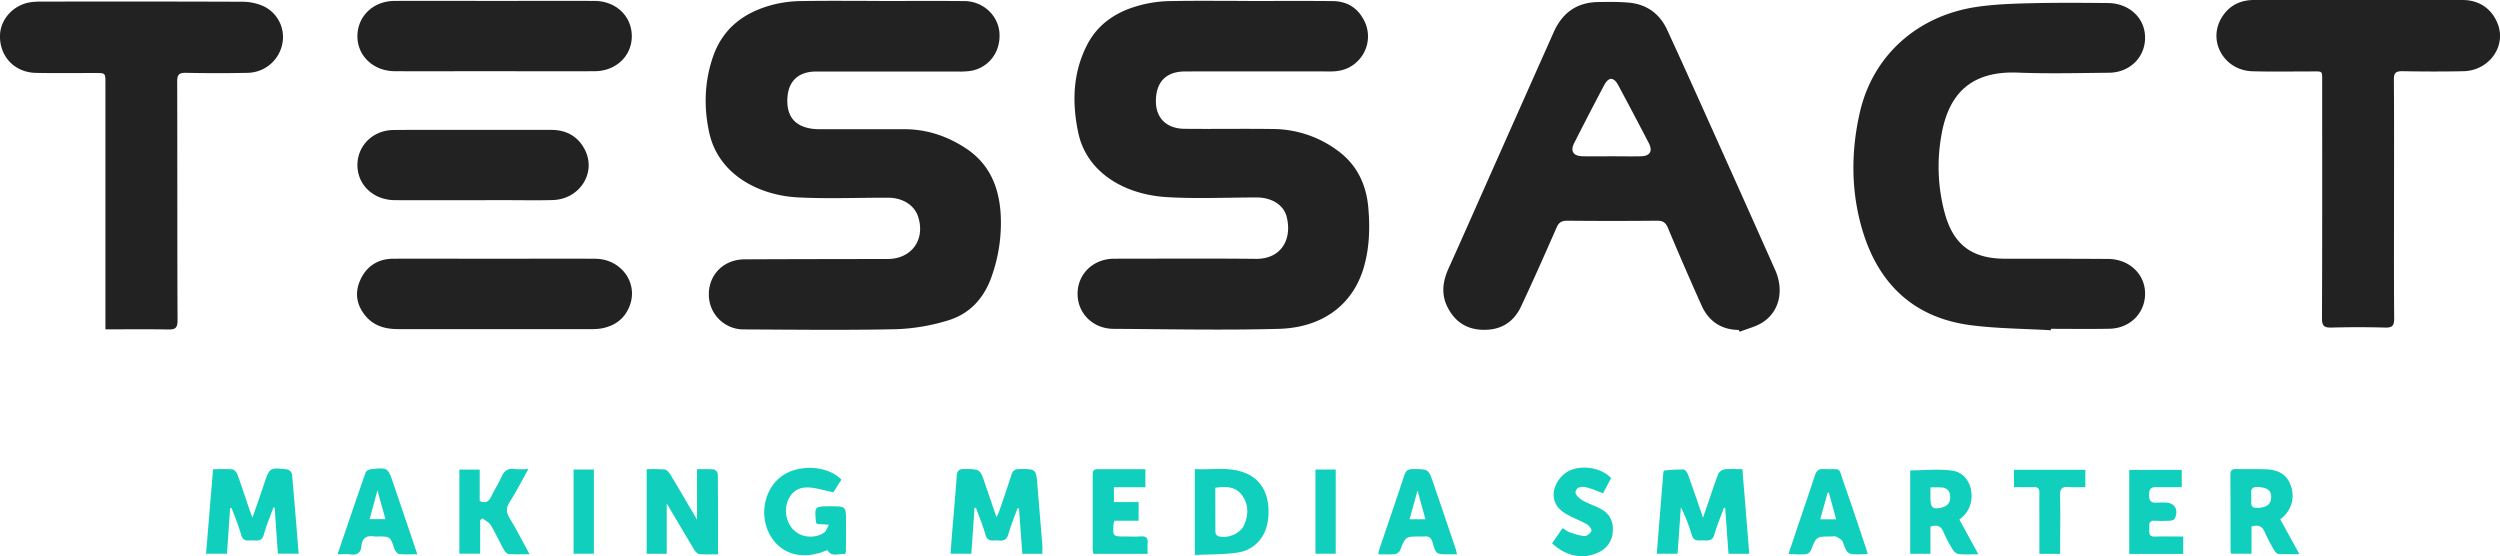 <svg xmlns="http://www.w3.org/2000/svg" viewBox="0 0 1685.15 374.93"><g data-name="Layer 2"><g data-name="Layer 1"><path d="M592.6.68c19.17 0 38.33-.14 57.5.05 12.56.13 22.73 9.61 23.59 21.43.92 12.6-6.91 23.27-19 25.56a48.59 48.59 0 0 1-9 .49h-95.5c-11.79 0-18.66 6.21-19.41 17.53-.83 12.39 4.81 19.48 16.82 21.07a46.11 46.11 0 0 0 6 .28h56c15.11 0 28.91 4.65 41.41 12.85 15.78 10.36 22.35 25.89 23.49 44.15a107.74 107.74 0 0 1-5.9 41.8c-5.06 14.86-14.78 25.7-29.72 30.13a134.23 134.23 0 0 1-34.77 5.88c-34.15.74-68.32.3-102.49.15a23.42 23.42 0 0 1-23.81-23.79c0-13.3 10.18-23.38 24-23.45 32.16-.17 64.33-.17 96.49-.24 16.21 0 25.6-13.1 20.55-28.58-2.51-7.67-10.33-12.69-20.17-12.72-20.33-.06-40.71.82-61-.22-25.5-1.31-53.36-14.92-59.64-43.72-3.72-17.08-3.21-34.18 2.47-50.82 6.9-20.24 22.24-31 42.24-35.77A82.38 82.38 0 0 1 540.61.71c17.33-.27 34.66-.09 52-.09zm248.25 0c19.16 0 38.32-.14 57.48.06 10.55.11 18 5.39 22.1 15.1a23.37 23.37 0 0 1-5.7 25.75c-4.94 4.79-11 6.58-17.78 6.57q-49-.09-98 0c-12.78 0-19.68 6.89-19.81 19.76-.12 11.51 7 18.76 19.24 18.9 20 .22 40-.15 60 .14a73.88 73.88 0 0 1 43.72 14.89c12.72 9.43 18.87 22.71 20.22 38.11 1.18 13.48.8 27-3 40.14-7.48 25.76-28.35 40.75-57.23 41.56-37.12 1-74.29.21-111.45 0-14-.06-24.43-10.54-24.29-23.88s10.71-23.39 24.73-23.4c31.82 0 63.64-.24 95.46.1 17.15.18 24.68-13.31 20.69-28.57-2.05-7.86-10.15-12.79-20-12.81-20.33 0-40.71 1-61-.25-28.72-1.79-53.76-16.84-59.39-43.28-4.32-20.3-3.78-40.51 6-59.45 7.81-15.1 21.28-23.08 37.23-27a84.45 84.45 0 0 1 18.8-2.39c17.32-.31 34.65-.11 52-.11zM1172 222.42c-11.82-.19-20.26-5.86-25.06-16.55q-11.66-26-22.67-52.27c-1.55-3.7-3.44-4.87-7.39-4.83q-30.24.31-60.49 0c-3.72 0-5.62 1.11-7.13 4.55-7.84 17.84-15.71 35.68-24 53.31-5.09 10.79-13.92 16.11-26.13 15.67-10.95-.4-18.6-5.74-23.4-15.24-4.39-8.67-3.28-17.34.63-26 9.73-21.56 19.26-43.22 28.87-64.83q21-47.26 42.05-94.52c5.77-13 15.54-20.13 29.92-20.33 6.82-.1 13.68-.2 20.46.37 12.12 1 21 7.34 26.09 18.33 10.68 23.14 21.1 46.4 31.55 69.65q20.68 46 41.23 92.15c6.06 13.59 3.09 27.78-8.14 35.23-4.64 3.08-10.44 4.4-15.72 6.52zm-85.89-117.07c6.66 0 13.33.14 20 0 6.13-.17 8.08-3.47 5.26-8.92q-10.12-19.51-20.51-38.87c-3.12-5.8-6.54-5.85-9.6-.07q-10.28 19.42-20.19 39c-2.72 5.39-.58 8.68 5.58 8.83 6.51.16 13 .04 19.5.03zm296.27 117.26c-17.94-1.06-36-1.1-53.8-3.38-39.29-5.06-63.19-28.7-73.74-65.92-7.25-25.6-7.1-51.85-1.15-77.73 8.75-38 38.48-64.82 78.35-70.87 12.13-1.84 24.53-2.23 36.83-2.53 17.32-.42 34.66-.28 52-.13 13.36.12 23.6 8.82 24.89 20.67 1.56 14.36-9.12 26.18-24.18 26.32-20.5.19-41 .71-61.49-.09-33.67-1.32-47.43 16.59-51.71 43.63a120.11 120.11 0 0 0 2.47 51c5.9 21.49 18.38 30.78 40.69 30.81 23.16 0 46.33 0 69.49.15 13.43.1 23.8 9.21 24.8 21.35 1.14 14-9.26 25.39-23.88 25.7-13.16.27-26.33.06-39.49.06zM71.06 222V55.87c0-6.65 0-6.65-6.86-6.66-13.33 0-26.66.19-40-.09C9.72 48.86-.47 37.89 0 23.64c.37-10.61 8.77-20 19.81-22a42.43 42.43 0 0 1 7.46-.55C72.59 1 117.9 1 163.21 1.18a35.32 35.32 0 0 1 14.43 3 23 23 0 0 1 12.55 25.85 24.22 24.22 0 0 1-23.35 19.06c-13.82.31-27.65.29-41.48 0-4.55-.09-5.94 1.14-5.92 5.82.16 53.64 0 107.28.24 160.92 0 5.25-1.5 6.38-6.43 6.26-13.79-.27-27.59-.09-42.19-.09zm1542.65-87.2c0 26.66-.12 53.31.11 80 0 4.93-1.5 6.15-6.21 6q-18-.48-36 0c-5 .14-6.48-1.08-6.46-6.31.21-53 .14-106 .12-158.94 0-8.24.69-7.38-7.63-7.4-13.16 0-26.33.27-39.48-.12-18.82-.56-30.09-20-20.87-35.74C1502.15 4 1509.74 0 1519.35 0h72c22.82 0 45.65-.06 68.47 0 11.44 0 20 6 23.91 16.38 5.69 15-6.09 31.25-23.19 31.62-13.66.29-27.32.25-41 0-4.49-.08-6 1-5.93 5.79.22 27.03.1 54.02.1 81.01zM333.81.62c22.31 0 44.62-.08 66.93 0 14.62.07 25.3 10.46 25.13 24.1-.16 13.14-10.74 23.19-24.94 23.28-23.64.14-47.28 0-70.92 0-21.31 0-42.62.08-63.93 0-14.19-.08-24.93-10.09-25.15-23.1-.23-13.65 10.43-24.2 25-24.28 22.6-.1 45.24 0 67.88 0zm.1 173.8c22.47 0 45-.15 67.42 0 17.23.15 28.92 16.07 23.21 31.46-3.29 8.87-10 13.86-19.26 15.52a39.52 39.52 0 0 1-7 .44H268.43c-8.56 0-16.21-2-21.93-8.77-6.16-7.28-7.54-15.6-3.68-24.25 4.18-9.37 11.91-14.32 22.12-14.42 23.06-.13 46 .02 68.97.02zM318.7 87.56c17.64 0 35.29-.05 52.93 0 10.19 0 18.1 4.38 22.71 13.57 7.76 15.49-3.68 33.2-21.78 33.72-10.15.29-20.31.07-30.46.07-25.3 0-50.6.08-75.9 0-14.43-.06-25.19-10.19-25.27-23.46s10.37-23.69 24.35-23.83c17.8-.2 35.61-.06 53.42-.07z" fill="#222"/><path d="M1116.77 373.23c1.48-18.42 2.92-36.34 4.39-54.26.05-.64.33-1.78.57-1.8a103.59 103.59 0 0 1 13.21-.69c1.09 0 2.5 2.29 3 3.79 3.28 9 6.36 18.15 10 28.61 1.44-4.15 2.48-7.13 3.51-10.11 2.23-6.46 4.29-13 6.8-19.32a5.93 5.93 0 0 1 4.1-3.06c3.77-.44 7.63-.14 12.13-.14l4.63 57.06h-14l-2.24-30.91-.84-.12c-2.19 6-4.72 12-6.46 18.12-1.33 4.71-4.65 3.84-7.86 3.87s-6.12.69-7.38-3.78a115.27 115.27 0 0 0-7.33-18.59l-2.21 31.33zm-459.9-30.8l-2.13 30.83h-14c.38-5.22.72-10.15 1.12-15.08 1-12.28 2.14-24.56 3-36.85.25-3.6 1.07-5.28 5.22-5.21 10.59.17 10.57 0 13.93 10 2.43 7.23 4.94 14.44 7.69 22.49a37.46 37.46 0 0 0 1.61-3.38c2.85-8.35 5.77-16.68 8.42-25.09.89-2.83 2.23-3.92 5.29-3.94 11.31-.1 11.32-.22 12.26 11q1.68 20.17 3.32 40.33c.14 1.79 0 3.59 0 5.77h-13.48l-2.24-30.48-1-.23c-2.11 5.85-4.5 11.62-6.23 17.58-1.1 3.77-3.31 4.5-6.64 4.16s-7.3 1.4-8.79-4c-1.71-6.14-4.22-12.06-6.38-18.08zm-501.77.18l-2.1 30.65h-14.12l4.75-57c4.6 0 8.89-.27 13.11.17 1.25.13 2.83 2.07 3.35 3.51 2.85 7.81 5.41 15.73 8.08 23.61.46 1.37 1 2.72 2 5.36 1.69-4.83 3-8.46 4.24-12.11q1.79-5.19 3.53-10.4c3.78-11.29 3.79-11.37 15.68-10a4.68 4.68 0 0 1 3.2 3.1c1.63 17.73 3 35.48 4.49 53.7h-14l-2.19-31-.84-.14c-2.21 6.16-4.78 12.22-6.52 18.5-1.25 4.54-4.36 3.75-7.4 3.71s-6.51 1.06-7.83-3.8c-1.67-6.16-4.25-12.08-6.44-18.1zm294.32-3.25v33.94H435.9v-57a109 109 0 0 1 12.15.16c1.39.16 2.94 1.95 3.8 3.37 5.91 9.79 11.67 19.69 18 30.46v-34a112 112 0 0 1 11.29.14 4.15 4.15 0 0 1 2.71 3c.17 17.8.12 35.59.12 54.2-4.43 0-8.53.24-12.58-.14-1.26-.12-2.69-1.74-3.47-3-6.02-10.02-11.92-20.05-18.5-31.13zm355.97 34.74v-57.91c12 .69 24-2 35.4 3.25 10.62 4.93 15.57 15.89 14 30.41-1.23 11.52-8.58 20.65-20.08 22.51-9.41 1.53-19.13 1.21-29.32 1.74zm13.81-45.33c0 10.17 0 20.23.08 30.28a3.29 3.29 0 0 0 1.88 2.36c6 2 14.88-1.68 17.43-7.5 3-6.75 3.14-13.69-1.25-19.9s-10.81-6.19-18.14-5.24zm-249.52 44.81c-4.26-.8-9 2.4-12-2.83-16 7-30.62 3.37-38.27-9.49-7.86-13.21-4.58-31.28 7.29-40.11 11.37-8.46 31.1-7.54 40.46 2.15l-5.44 8.52c-6.63-1.3-12.19-3.27-17.75-3.26-7.42 0-12.1 4.71-13.74 11.61s1.08 14.72 6.65 18.67c5.31 3.77 13.55 3.9 18.81 0 1.28-1 1.79-2.93 3.05-5.12l-8-.58c-.3-.41-.62-.66-.65-.94-1.16-10.93-1.16-10.93 9.8-10.93 10.37 0 10.38 0 10.37 10.64q0 9.75-.07 19.49a16.61 16.61 0 0 1-.51 2.18zM1301.23 355v18.3h-13.64v-56.24c9.81 0 19.56-1.19 28.88.29 12.71 2 16.78 20.39 7.34 30.12-.91.93-1.92 1.76-3.06 2.8l12.79 23.35c-5 0-9.13.26-13.22-.14a6.35 6.35 0 0 1-4-2.93 91.84 91.84 0 0 1-6.28-11.9c-1.67-4.02-4.22-5.19-8.81-3.65zm0-26.45v7.24c0 6.66 1.89 8 8.4 6.07 3.62-1.07 5-3.65 4.92-7.14s-1.94-5.68-5.37-6.11a69.23 69.23 0 0 0-7.99-.04zM1537 350l12.94 23.53c-5.32 0-9.75.19-14.14-.13-1.09-.08-2.37-1.61-3-2.78a109.12 109.12 0 0 1-6.23-11.95c-1.68-4-4.25-5.17-8.89-3.73v18.3H1504a6.53 6.53 0 0 1-.48-1.74c0-17.16 0-34.31-.09-51.47 0-2.7.82-3.93 3.72-3.86 6.83.16 13.66-.07 20.48.18 7.52.28 13.63 3.09 16.41 10.74 2.93 8 .89 16-5.5 21.78-.4.36-.83.62-1.54 1.13zm-19.54-14.66c.54 2.77-1.84 7.29 4.44 7 5.83-.28 8.87-2.36 9-7 .12-4.83-2.58-6.65-8.74-7.06s-4.47 3.72-4.71 7.09zM356.14 316.23c-4.6 8.18-8.31 15.44-12.67 22.29-2.5 3.94-2.26 6.94.07 10.8 4.61 7.64 8.7 15.61 13.45 24.26-5.35 0-9.79.23-14.18-.15-1.2-.1-2.58-1.82-3.3-3.12-3-5.39-5.5-11-8.67-16.3-1.18-1.95-3.7-3.07-5.61-4.58l-1.58 1.14v22.63h-14v-56.66h13.7v21.21c4.08 1.63 6.13.32 7.68-2.91 2.24-4.64 5.07-9 7.17-13.71 1.75-3.93 4.23-5.5 8.49-5 2.77.39 5.6.1 9.45.1zM1259 373.39c-2.09.11-3.4.22-4.72.24-9.1.11-9 .05-12.23-8.54-.57-1.49-2.78-2.53-4.44-3.37-.93-.47-2.29-.09-3.45-.09-9.85 0-9.8 0-13.51 9.35a4.7 4.7 0 0 1-3 2.51 37.37 37.37 0 0 1-7 .13c-1.47 0-2.94-.15-5.09-.26 1.92-5.72 3.7-11 5.49-16.31 4.09-12.13 8.27-24.23 12.24-36.39 1-3.07 2.25-4.66 5.88-4.5 13 .6 9.46-2.36 13.88 10 4.94 13.77 9.46 27.68 14.15 41.54.55 1.65 1.04 3.39 1.8 5.69zm-26.2-41.29h-.86l-5 17.94h10.72zM227.52 373.63c6.5-19.06 12.63-37.14 18.94-55.16.35-1 2.1-2 3.29-2.15 11.68-1.27 11.7-1.23 15.42 9.69 5.3 15.55 10.56 31.11 16.15 47.59-4.57 0-8.5.29-12.34-.17-1.2-.14-2.66-2.12-3.15-3.55-2.8-8.23-2.71-8.26-11.42-8.26a12.17 12.17 0 0 1-2 0c-5.14-.87-8.27.84-8.77 6.43-.39 4.39-2.75 6.31-7.33 5.65-2.56-.37-5.25-.07-8.79-.07zm21.63-23.71h10.66l-5.39-19.39zm732.95 23.71h-5.56c-8.39 0-8.55.08-10.91-8-.93-3.2-2.54-4.4-5.69-4a18.89 18.89 0 0 1-2.49 0c-10.09 0-10 0-13.66 9.24a4.92 4.92 0 0 1-3.38 2.63c-3.61.35-7.27.12-11.31.12a23.68 23.68 0 0 1 .56-3.13c5.65-16.69 11.44-33.34 16.92-50.09 1.1-3.35 2.74-4.27 6.08-4.23 10.13.1 10.2-.06 13.42 9.29 5.09 14.78 10.08 29.6 15.09 44.41.31.91.47 1.88.93 3.76zM960.82 350l-5.32-19.38-5.37 19.38zm509.81-33.29v11.65c-5.4 0-10.65.13-15.9 0-3.7-.12-6.08 0-6.16 5.07-.09 5.35 2.48 5.64 6.38 5.32 1.49-.12 3 0 4.49 0 6.25 0 9.25 4.68 6.58 10.61-.38.86-2 1.53-3.14 1.6a92.67 92.67 0 0 1-10.48.05c-4.43-.24-3.56 2.85-3.62 5.39s-.51 5.45 3.78 5.3c6.27-.21 12.55-.05 19.06-.05v11.73h-36.39v-56.6zM767.47 351h-16.2a11.52 11.52 0 0 0-.67 2.19c-.54 8.43-.53 8.43 8 8.43 3.49 0 7 .2 10.48-.05s4.84 1.09 4.51 4.57c-.22 2.27 0 4.58 0 7.19H737a18.91 18.91 0 0 1-.46-2.89v-49.92c0-2.29 0-4.3 3.25-4.27 10.63.1 21.26 0 32.27 0v12.18h-21.2v10h16.65zm278.72 15.2l7.07-10.18c1.81 1.06 3.24 2.25 4.89 2.8 3.26 1.09 6.61 2.32 10 2.5 1.55.08 3.91-1.89 4.57-3.48.39-.93-1.49-3.56-2.95-4.38-4.77-2.69-10-4.53-14.69-7.37-6.87-4.17-9.49-10.82-6.83-18a20.58 20.58 0 0 1 6.63-9c8.58-6.36 23.63-4.68 31.1 3.13l-5.39 10.25c-4-1.44-7.64-3.13-11.44-4-2.92-.65-6.77-.38-7.14 3.37-.16 1.67 2.61 4.22 4.62 5.38 4 2.32 8.56 3.69 12.62 5.93 5.77 3.19 8.37 8.3 7.87 15a16.12 16.12 0 0 1-9.58 14.14c-10.09 5-22.06 2.79-31.35-6.09zm311.34-37.84v-11.68h48.11v11.68c-3.66 0-7.29.29-10.86-.07-4.7-.47-6.38 1-6.22 6 .36 11.13.11 22.29.11 33.43v5.64h-14v-21c0-6.65-.12-13.31 0-20 .08-3-1-4.17-4-4-4.22.14-8.52 0-13.14 0zM386.62 316.5h13.68v56.77h-13.68zm500.08.01h13.66v56.75H886.7z" fill="#10cfbd"/></g></g></svg>